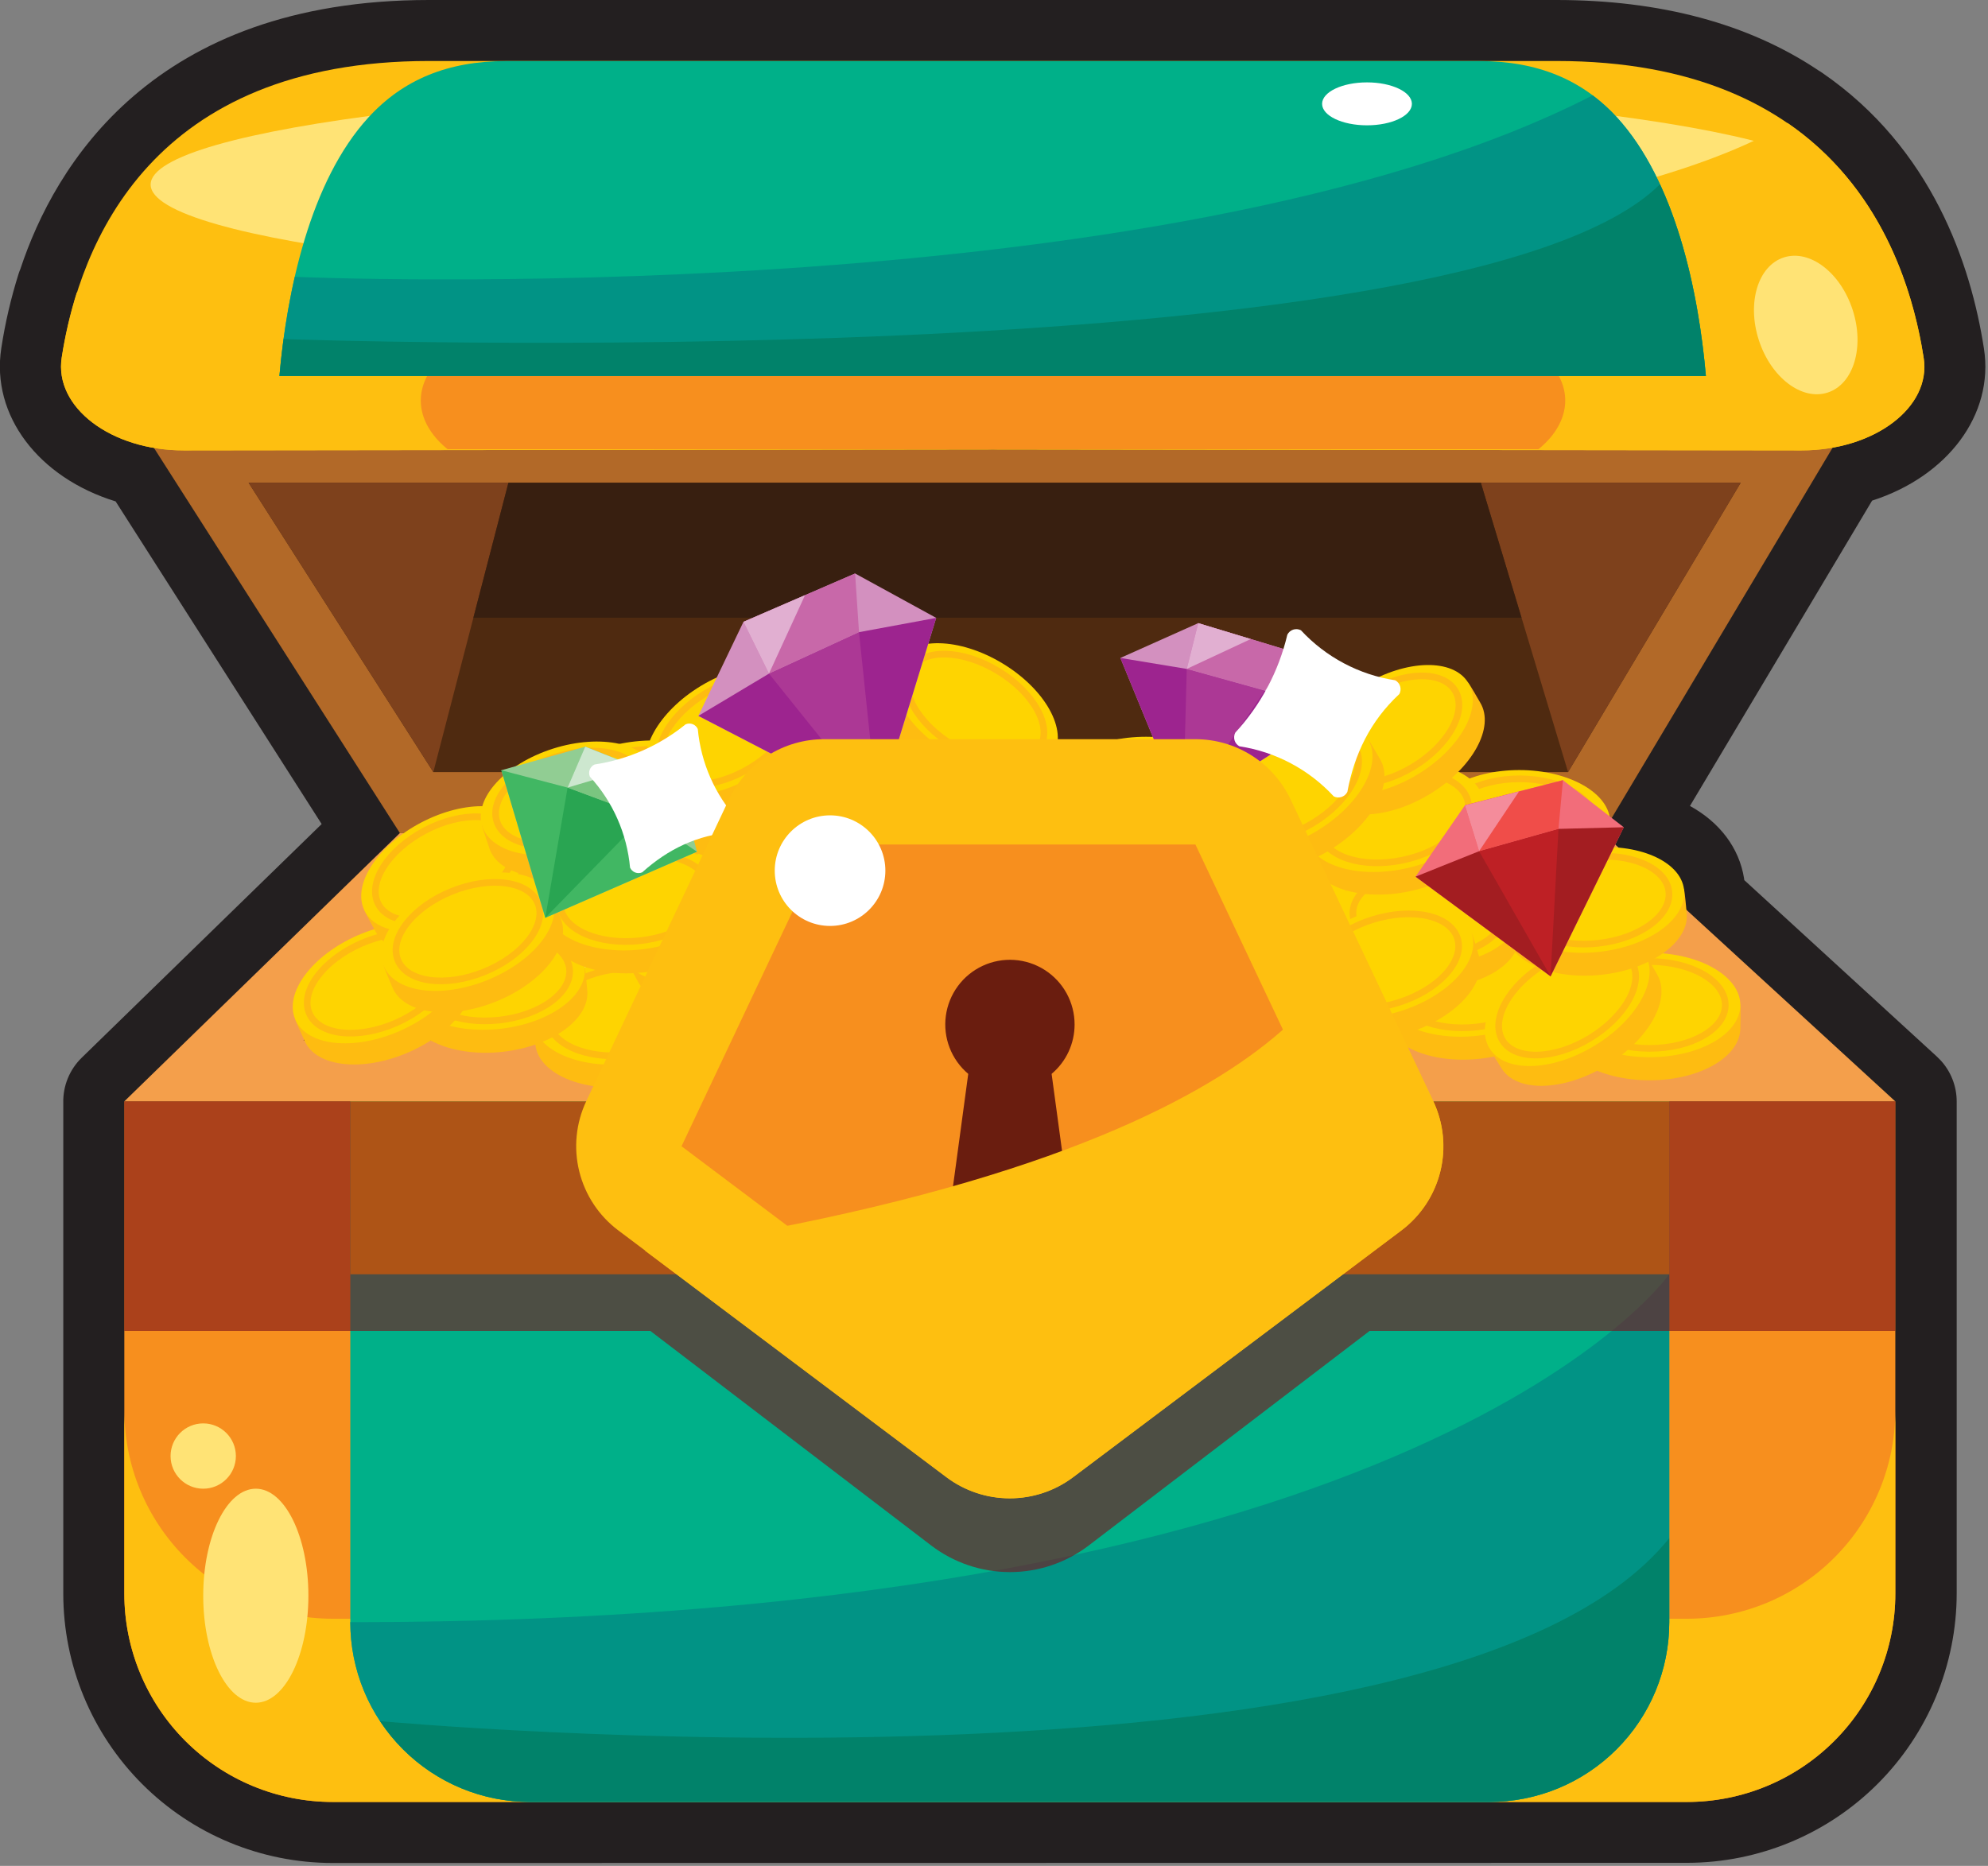 <svg width="604" height="567" viewBox="0 0 604 567" fill="none" xmlns="http://www.w3.org/2000/svg">
<rect x="0" y="0" width="604" height="567" fill="#808080" stroke="none"/>
<g clip-path="url(#clip0_5095_1355)">
<path d="M101.073 566.119C79.366 566.113 58.55 557.486 43.202 542.135C27.853 526.785 19.23 505.967 19.226 484.26V335.147C19.164 332.597 19.629 330.061 20.593 327.699C21.556 325.337 22.996 323.199 24.823 321.419L97.725 250.409L35.129 152.363C11.8 145.197 -2.78 126.304 0.396 105.793C1.562 98.166 3.309 90.64 5.622 83.28C5.795 82.749 5.98 82.23 6.203 81.711C16.557 50.475 46.311 0 130.332 0H472.831C504.475 0 531.25 7.179 552.417 21.351C552.812 21.586 553.207 21.821 553.578 22.093C587.051 45.063 598.801 80.352 602.768 105.916C605.894 126.069 591.647 144.789 568.788 152.128L513.445 244.91C522.441 249.853 528.396 257.588 529.891 266.941C529.891 267.127 529.891 267.299 529.99 267.485L588.435 321.036C588.813 321.39 589.184 321.761 589.547 322.148C592.719 325.559 594.485 330.044 594.489 334.702V484.211C594.46 505.908 585.829 526.708 570.489 542.053C555.149 557.397 534.352 566.034 512.655 566.07L101.073 566.119Z" fill="#231F20"/>
<path d="M486.941 253.151L561.498 128.145H41.69L121.497 253.151H486.941Z" fill="#B26928"/>
<path d="M131.655 234.618L75.522 146.68H528.867L476.415 234.618H131.655Z" fill="#4F2A10"/>
<path d="M472.83 18.533H130.369C46.224 18.533 24.242 73.641 18.768 108.659C16.409 123.745 33.707 136.892 55.911 136.868L301.6 136.559L547.288 136.868C569.529 136.868 586.828 123.745 584.431 108.659C578.957 73.641 556.976 18.533 472.83 18.533Z" fill="#FEBF10"/>
<path d="M301.601 87.111C442.893 87.111 557.434 73.22 557.434 56.085C557.434 38.95 442.893 25.059 301.601 25.059C160.308 25.059 45.768 38.95 45.768 56.085C45.768 73.22 160.308 87.111 301.601 87.111Z" fill="#FFE375"/>
<g style="mix-blend-mode:multiply">
<path d="M23.328 88.878C21.301 95.342 19.768 101.951 18.743 108.648C16.408 123.722 33.645 136.894 55.886 136.869L301.612 136.56L547.3 136.869C569.442 136.869 586.84 123.809 584.467 108.759C581.032 86.678 571.061 56.567 543.099 37.365C442.718 97.824 23.328 88.878 23.328 88.878Z" fill="#FEBF10"/>
</g>
<path d="M414.301 39.391C407.319 30.643 392.443 25.07 376.108 25.07H227.291C210.956 25.07 196.08 30.643 189.111 39.391L131.89 111.056C125.143 119.52 127.058 129.257 135.992 136.51H467.407C476.341 129.257 478.256 119.52 471.509 111.056L414.301 39.391Z" fill="#F78F1E"/>
<path d="M84.898 114.257C87.147 88.766 94.079 55.157 111.983 35.635C122.523 24.144 136.164 18.559 153.71 18.559H449.49C467.035 18.559 480.677 24.144 491.216 35.635C509.108 55.145 516.052 88.766 518.289 114.257H84.898Z" fill="#00B089"/>
<path d="M491.216 35.61C488.987 33.173 486.534 30.952 483.889 28.975C353.594 95.834 89.557 84.12 89.557 84.12C87.326 94.049 85.769 104.117 84.898 114.256H518.289C516.052 88.729 509.108 55.12 491.216 35.61Z" fill="#019385"/>
<path opacity="0.62" d="M86.148 103.038C85.629 106.893 85.221 110.65 84.912 114.233H518.29C516.721 96.255 512.791 74.236 504.34 55.986C444.326 115.79 86.148 103.038 86.148 103.038Z" fill="#037759"/>
<path d="M555.299 119.288C563.164 116.731 566.553 105.467 562.867 94.129C559.181 82.792 549.816 75.674 541.951 78.231C534.085 80.788 530.697 92.052 534.383 103.39C538.069 114.727 547.433 121.845 555.299 119.288Z" fill="#FFE375"/>
<path d="M131.655 234.618L154.477 146.68H75.522L131.655 234.618Z" fill="#7E411C"/>
<path d="M476.414 234.618L449.91 146.68H528.866L476.414 234.618Z" fill="#7E411C"/>
<path d="M37.76 334.69L121.497 253.152H486.941L575.843 334.69H37.76Z" fill="#F49F4B"/>
<path d="M92.176 316.155L135.941 276.232H478.934L525.751 316.155H92.176Z" fill="#7E411C"/>
<path d="M108.969 314.167L152.956 258.23H461.377L505.377 314.167H108.969Z" fill="#F5F4ED"/>
<path d="M273.353 293.345C274.317 301.995 287.377 307.765 302.538 306.109C317.699 304.454 329.215 296.039 328.264 287.328C328.177 286.574 327.757 281.051 327.498 280.347C324.779 272.933 312.93 273.044 299.079 274.564C285.227 276.084 273.39 278.382 272.587 286.364C272.513 287.007 273.279 292.703 273.353 293.345Z" fill="#FEBC11"/>
<path d="M272.576 286.366C273.54 295.077 286.601 300.785 301.762 299.13C316.922 297.474 328.438 289.059 327.487 280.348C326.536 271.637 313.463 265.929 298.302 267.585C283.141 269.24 271.625 277.655 272.576 286.366Z" fill="#FED401"/>
<path d="M277.209 285.858C278 293.098 288.861 297.855 301.476 296.471C314.092 295.088 323.717 288.094 322.865 280.853C322.012 273.613 311.201 268.856 298.598 270.239C285.994 271.623 276.406 278.592 277.209 285.858Z" stroke="#FEBC11" stroke-width="2.02" stroke-miterlimit="10"/>
<path d="M162.668 317.477C163.619 326.127 176.679 331.897 191.84 330.229C207.001 328.561 218.517 320.159 217.566 311.448C217.479 310.694 217.059 305.171 216.8 304.466C214.094 297.053 202.244 297.176 188.381 298.696C174.517 300.216 162.692 302.514 161.902 310.496C161.827 311.139 162.594 316.822 162.668 317.477Z" fill="#FEBC11"/>
<path d="M161.903 310.497C162.854 319.146 175.915 324.917 191.076 323.249C206.236 321.581 217.752 313.191 216.801 304.467C215.85 295.744 202.777 290.048 187.616 291.716C172.455 293.384 160.914 301.786 161.903 310.497Z" fill="#FED401"/>
<path d="M190.777 320.611C203.388 319.228 212.966 312.234 212.171 304.989C211.377 297.745 200.51 292.993 187.899 294.376C175.289 295.759 165.711 302.754 166.505 309.998C167.3 317.243 178.167 321.995 190.777 320.611Z" stroke="#FEBC11" stroke-width="2.02" stroke-miterlimit="10"/>
<path d="M245.923 315.291C246.875 323.94 259.948 329.723 275.108 328.055C290.269 326.387 301.785 317.984 300.821 309.273C300.747 308.52 300.315 302.996 300.055 302.292C297.349 294.878 285.5 294.99 271.636 296.509C257.773 298.029 245.936 300.328 245.145 308.322C245.095 308.964 245.849 314.648 245.923 315.291Z" fill="#FEBC11"/>
<path d="M245.157 308.322C246.108 316.971 259.181 322.741 274.342 321.073C289.503 319.405 301.018 311.003 300.055 302.292C299.091 293.581 286.043 287.872 270.882 289.528C255.721 291.184 244.205 299.598 245.157 308.322Z" fill="#FED401"/>
<path d="M249.778 307.803C250.569 315.056 261.442 319.801 274.046 318.417C286.649 317.033 296.286 310.039 295.434 302.799C294.581 295.558 283.782 290.801 271.167 292.185C258.551 293.569 248.987 300.562 249.778 307.803Z" stroke="#FEBC11" stroke-width="2.02" stroke-miterlimit="10"/>
<path d="M277.617 261.073C278.568 269.722 291.641 275.492 306.802 273.824C321.963 272.156 333.479 263.754 332.515 255.043C332.441 254.289 332.008 248.766 331.749 248.062C329.043 240.648 317.193 240.759 303.33 242.291C289.466 243.824 277.629 246.097 276.838 254.091C276.789 254.734 277.543 260.418 277.617 261.073Z" fill="#FEBC11"/>
<path d="M276.852 254.09C277.803 262.801 290.876 268.51 306.037 266.842C321.198 265.174 332.714 256.772 331.75 248.061C330.786 239.349 317.738 233.641 302.577 235.346C287.416 237.051 275.9 245.379 276.852 254.09Z" fill="#FED401"/>
<path d="M281.471 253.585C282.275 260.825 293.136 265.57 305.739 264.186C318.342 262.802 327.98 255.809 327.127 248.568C326.275 241.327 315.475 236.583 302.86 237.966C290.244 239.35 280.681 246.332 281.471 253.585Z" stroke="#FEBC11" stroke-width="2.02" stroke-miterlimit="10"/>
<path d="M420.453 308.965C421.404 317.614 434.477 323.396 449.638 321.728C464.799 320.06 476.315 311.658 475.351 302.947C475.277 302.193 474.844 296.67 474.585 295.966C471.879 288.552 460.029 288.664 446.166 290.183C432.302 291.703 420.465 294.001 419.674 301.996C419.625 302.638 420.391 308.322 420.453 308.965Z" fill="#FEBC11"/>
<path d="M419.688 301.995C420.639 310.644 433.712 316.414 448.873 314.746C464.034 313.078 475.55 304.676 474.586 295.965C473.622 287.254 460.574 281.545 445.413 283.213C430.252 284.881 418.736 293.284 419.688 301.995Z" fill="#FED401"/>
<path d="M424.309 301.489C425.1 308.73 435.974 313.474 448.577 312.091C461.18 310.707 470.818 303.713 469.965 296.472C469.113 289.232 458.313 284.475 445.698 285.859C433.082 287.242 423.519 294.236 424.309 301.489Z" stroke="#FEBC11" stroke-width="2.02" stroke-miterlimit="10"/>
<path d="M200.662 257.266C201.626 265.916 214.686 271.686 229.847 270.018C245.008 268.35 256.524 259.948 255.573 251.237C255.486 250.495 255.054 244.96 254.807 244.255C252.088 236.842 240.239 236.965 226.388 238.485C212.536 240.005 200.699 242.303 199.896 250.285C199.834 250.928 200.6 256.612 200.662 257.266Z" fill="#FEBC11"/>
<path d="M199.897 250.286C200.861 258.935 213.921 264.705 229.082 263.037C244.243 261.369 255.759 252.967 254.807 244.256C253.856 235.545 240.783 229.836 225.622 231.504C210.461 233.172 198.945 241.525 199.897 250.286Z" fill="#FED401"/>
<path d="M204.531 249.778C205.322 257.019 216.183 261.764 228.799 260.392C241.414 259.021 250.978 252.015 250.187 244.762C249.396 237.509 238.523 232.776 225.92 234.16C213.317 235.544 203.728 242.538 204.531 249.778Z" stroke="#FEBC11" stroke-width="2.02" stroke-miterlimit="10"/>
<path d="M168.005 251.063C168.957 259.712 182.03 265.482 197.19 263.814C212.351 262.146 223.867 253.744 222.904 245.033C222.829 244.279 222.397 238.756 222.137 238.052C219.431 230.638 207.582 230.749 193.718 232.282C179.682 233.814 168.018 236.1 167.227 244.082C167.178 244.724 167.931 250.408 168.005 251.063Z" fill="#FEBC11"/>
<path d="M167.241 244.083C168.192 252.732 181.265 258.502 196.426 256.834C211.587 255.166 223.102 246.764 222.139 238.053C221.175 229.342 208.127 223.633 192.966 225.301C177.805 226.969 166.289 235.347 167.241 244.083Z" fill="#FED401"/>
<path d="M171.86 243.577C172.651 250.817 183.524 255.562 196.128 254.178C208.731 252.794 218.369 245.801 217.516 238.56C216.663 231.319 205.864 226.575 193.249 227.959C180.633 229.343 171.069 236.324 171.86 243.577Z" stroke="#FEBC11" stroke-width="2.02" stroke-miterlimit="10"/>
<path d="M239.584 242.909C240.548 251.558 253.608 257.328 268.769 255.66C283.93 253.992 295.446 245.59 294.495 236.879C294.408 236.125 293.988 230.602 293.729 229.898C291.01 222.484 279.161 222.595 265.309 224.115C251.458 225.635 239.621 227.933 238.818 235.927C238.756 236.582 239.522 242.254 239.584 242.909Z" fill="#FEBC11"/>
<path d="M238.819 235.928C239.782 244.577 252.843 250.348 268.004 248.68C283.165 247.012 294.681 238.61 293.729 229.898C292.778 221.187 279.705 215.479 264.544 217.147C249.383 218.815 237.867 227.217 238.819 235.928Z" fill="#FED401"/>
<path d="M243.453 235.421C244.244 242.661 255.105 247.406 267.721 246.022C280.336 244.638 289.9 237.645 289.109 230.404C288.318 223.163 277.445 218.418 264.842 219.802C252.238 221.186 242.65 228.167 243.453 235.421Z" stroke="#FEBC11" stroke-width="2.02" stroke-miterlimit="10"/>
<path d="M199.785 311.955C200.749 320.666 213.809 326.374 228.97 324.719C244.131 323.063 255.647 314.636 254.696 305.937C254.609 305.184 254.177 299.66 253.93 298.956C251.211 291.543 239.362 291.654 225.511 293.174C211.659 294.693 199.822 296.992 199.019 304.974C198.957 305.641 199.723 311.325 199.785 311.955Z" fill="#FEBC11"/>
<path d="M199.02 304.998C199.984 313.647 213.044 319.418 228.205 317.762C243.366 316.106 254.882 307.692 253.93 298.981C252.979 290.27 239.906 284.549 224.745 286.217C209.584 287.885 198.068 296.287 199.02 304.998Z" fill="#FED401"/>
<path d="M203.652 304.541C204.443 311.782 215.304 316.539 227.92 315.155C240.535 313.771 250.099 306.778 249.308 299.537C248.517 292.296 237.644 287.539 225.041 288.923C212.438 290.307 202.849 297.251 203.652 304.541Z" stroke="#FEBC11" stroke-width="2.02" stroke-miterlimit="10"/>
<path d="M123.511 306.863C124.463 315.512 137.523 321.295 152.684 319.627C167.845 317.959 179.361 309.557 178.41 300.846C178.323 300.092 177.903 294.569 177.643 293.864C174.937 286.451 163.088 286.562 149.224 288.082C135.361 289.602 123.536 291.9 122.745 299.894C122.671 300.537 123.437 306.221 123.511 306.863Z" fill="#FEBC11"/>
<path d="M122.746 299.894C123.697 308.543 136.758 314.314 151.919 312.646C167.079 310.977 178.595 302.575 177.644 293.864C176.693 285.153 163.62 279.445 148.459 281.063C133.298 282.682 121.782 291.183 122.746 299.894Z" fill="#FED401"/>
<path d="M127.367 299.388C128.158 306.629 139.019 311.373 151.635 309.989C164.25 308.606 173.814 301.612 173.023 294.371C172.232 287.131 161.359 282.386 148.756 283.758C136.152 285.129 126.564 292.184 127.367 299.388Z" stroke="#FEBC11" stroke-width="2.02" stroke-miterlimit="10"/>
<path d="M92.535 316.267C96.044 324.299 110.217 325.855 124.204 319.739C138.191 313.623 146.655 302.181 143.146 294.15C142.849 293.458 140.798 288.305 140.341 287.712C135.522 281.398 124.278 285.093 111.489 290.665C98.701 296.238 88.112 301.971 89.73 309.83C89.854 310.46 92.276 315.662 92.535 316.267Z" fill="#FEBC11"/>
<path d="M89.731 309.83C93.24 317.862 107.412 319.418 121.387 313.314C135.362 307.211 143.851 295.744 140.341 287.713C136.832 279.681 122.66 278.124 108.685 284.228C94.71 290.332 86.222 301.799 89.731 309.83Z" fill="#FED401"/>
<path d="M93.992 307.963C96.908 314.648 108.696 315.933 120.311 310.855C131.926 305.776 138.993 296.25 136.077 289.577C133.161 282.905 121.373 281.608 109.746 286.686C98.119 291.764 91.076 301.291 93.992 307.963Z" stroke="#FEBC11" stroke-width="2.02" stroke-miterlimit="10"/>
<path d="M339.596 312.462C340.547 321.173 353.62 326.881 368.781 325.213C383.942 323.545 395.458 315.143 394.494 306.432C394.42 305.691 393.987 300.155 393.728 299.451C391.022 292.037 379.172 292.161 365.309 293.68C351.445 295.2 339.621 297.498 338.83 305.48C338.768 306.123 339.522 311.807 339.596 312.462Z" fill="#FEBC11"/>
<path d="M338.841 305.479C339.792 314.128 352.865 319.899 368.026 318.243C383.187 316.587 394.703 308.16 393.739 299.449C392.775 290.738 379.715 285.03 364.554 286.698C349.393 288.366 337.865 296.768 338.841 305.479Z" fill="#FED401"/>
<path d="M343.45 304.973C344.241 312.213 355.114 316.971 367.717 315.587C380.321 314.203 389.958 307.209 389.106 299.968C388.253 292.728 377.442 287.971 364.838 289.355C352.235 290.739 342.659 297.732 343.45 304.973Z" stroke="#FEBC11" stroke-width="2.02" stroke-miterlimit="10"/>
<path d="M287.291 318.776C288.255 327.425 301.315 333.195 316.476 331.527C331.637 329.859 343.153 321.457 342.202 312.746C342.115 311.992 341.683 306.469 341.436 305.765C338.717 298.351 326.868 298.462 313.017 299.982C299.165 301.502 287.328 303.8 286.525 311.795C286.463 312.437 287.217 318.133 287.291 318.776Z" fill="#FEBC11"/>
<path d="M286.526 311.795C287.489 320.444 300.55 326.214 315.711 324.546C330.872 322.878 342.388 314.426 341.436 305.777C340.485 297.128 327.412 291.358 312.251 293.026C297.09 294.694 285.574 303.083 286.526 311.795Z" fill="#FED401"/>
<path d="M291.147 311.286C291.95 318.527 302.811 323.272 315.414 321.888C328.018 320.504 337.655 313.511 336.815 306.27C335.975 299.029 325.151 294.284 312.548 295.656C299.945 297.027 290.356 304.033 291.147 311.286Z" stroke="#FEBC11" stroke-width="2.02" stroke-miterlimit="10"/>
<path d="M319.566 270.808C319.566 279.569 331.922 286.673 347.17 286.686C362.417 286.698 374.786 279.606 374.798 270.845C374.798 270.091 374.983 264.556 374.798 263.827C372.932 256.117 361.132 254.968 347.194 254.955C333.257 254.943 321.247 255.931 319.566 263.777C319.43 264.408 319.566 270.153 319.566 270.808Z" fill="#FEBC11"/>
<path d="M319.566 263.766C319.566 272.527 331.922 279.644 347.17 279.656C362.417 279.669 374.798 272.576 374.798 263.816C374.798 255.055 362.442 247.938 347.195 247.926C331.947 247.913 319.579 255.018 319.566 263.766Z" fill="#FED401"/>
<path d="M324.225 263.766C324.225 271.044 334.493 276.962 347.17 276.975C359.847 276.987 370.14 271.081 370.152 263.803C370.165 256.525 359.884 250.594 347.195 250.582C334.505 250.57 324.225 256.501 324.225 263.766Z" stroke="#FEBC11" stroke-width="2.02" stroke-miterlimit="10"/>
<path d="M359.352 277.975C359.352 286.736 371.708 293.853 386.955 293.865C402.203 293.878 414.584 286.785 414.584 278.025C414.584 277.271 414.769 271.723 414.584 270.994C412.705 263.284 400.905 262.147 386.968 262.135C373.03 262.123 361.02 263.099 359.352 270.957C359.228 271.587 359.352 277.358 359.352 277.975Z" fill="#FEBC11"/>
<path d="M359.365 270.958C359.365 279.718 371.721 286.823 386.969 286.835C402.216 286.848 414.585 279.755 414.597 270.995C414.609 262.234 402.241 255.117 387.031 255.117C371.82 255.117 359.365 262.185 359.365 270.958Z" fill="#FED401"/>
<path d="M364.012 270.957C364.012 278.247 374.28 284.153 386.969 284.165C399.659 284.178 409.939 278.284 409.939 270.994C409.939 263.704 399.671 257.798 386.994 257.785C374.317 257.773 364.024 263.667 364.012 270.957Z" stroke="#FEBC11" stroke-width="2.02" stroke-miterlimit="10"/>
<path d="M473.522 312.387C473.522 321.148 485.878 328.265 501.126 328.277C516.373 328.29 528.742 321.197 528.754 312.437C528.754 311.683 528.939 306.135 528.754 305.419C526.876 297.696 515.088 296.559 501.15 296.547C487.213 296.535 475.203 297.523 473.522 305.369C473.411 305.999 473.522 311.733 473.522 312.387Z" fill="#FEBC11"/>
<path d="M473.523 305.368C473.523 314.128 485.88 321.246 501.127 321.258C516.374 321.27 528.755 314.178 528.755 305.417C528.755 296.657 516.399 289.54 501.152 289.527C485.904 289.515 473.523 296.607 473.523 305.368Z" fill="#FED401"/>
<path d="M478.205 305.369C478.205 312.66 488.473 318.566 501.15 318.578C513.828 318.591 524.182 312.697 524.182 305.407C524.182 298.116 513.865 292.186 501.175 292.186C488.485 292.186 478.205 298.079 478.205 305.369Z" stroke="#FEBC11" stroke-width="2.02" stroke-miterlimit="10"/>
<path d="M406.393 284.475C406.393 293.248 418.749 300.353 433.996 300.365C449.244 300.378 461.625 293.285 461.625 284.525C461.625 283.771 461.81 278.236 461.625 277.507C459.746 269.796 447.946 268.647 434.009 268.635C420.071 268.623 408.061 269.611 406.393 277.457C406.269 278.087 406.393 283.821 406.393 284.475Z" fill="#FEBC11"/>
<path d="M406.404 277.456C406.404 286.216 418.76 293.333 434.008 293.346C449.255 293.358 461.624 286.266 461.636 277.505C461.648 268.745 449.28 261.628 434.033 261.615C418.785 261.603 406.404 268.708 406.404 277.456Z" fill="#FED401"/>
<path d="M411.051 277.457C411.051 284.747 421.319 290.666 434.008 290.678C446.698 290.69 456.978 284.784 456.978 277.506C456.978 270.228 446.71 264.298 434.033 264.285C421.356 264.273 411.063 270.179 411.051 277.457Z" stroke="#FEBC11" stroke-width="2.02" stroke-miterlimit="10"/>
<path d="M433.983 256.858C433.983 265.619 446.34 272.736 461.587 272.748C476.834 272.76 489.203 265.668 489.215 256.908C489.215 256.154 489.401 250.606 489.215 249.889C487.349 242.179 475.549 241.03 461.612 241.018C447.674 241.005 435.664 241.994 433.983 249.84C433.885 250.47 433.983 256.203 433.983 256.858Z" fill="#FEBC11"/>
<path d="M433.982 249.841C433.982 258.601 446.339 265.718 461.586 265.731C476.833 265.743 489.214 258.65 489.214 249.89C489.214 241.13 476.858 234.012 461.611 234C446.363 233.988 433.982 241.08 433.982 249.841Z" fill="#FED401"/>
<path d="M438.678 249.84C438.678 257.13 448.946 263.048 461.623 263.048C474.3 263.048 484.642 257.167 484.642 249.877C484.642 242.587 474.374 236.68 461.685 236.668C448.995 236.656 438.678 242.549 438.678 249.84Z" stroke="#FEBC11" stroke-width="2.02" stroke-miterlimit="10"/>
<path d="M320.937 296.522C322.778 305.097 336.369 309.483 351.197 306.332C366.024 303.182 376.749 293.667 374.933 285.092C374.784 284.351 373.808 278.914 373.487 278.222C370.04 271.068 358.277 272.403 344.636 275.281C330.994 278.16 319.441 281.62 319.441 289.652C319.478 290.294 320.801 295.891 320.937 296.522Z" fill="#FEBC11"/>
<path d="M319.479 289.714C321.295 298.289 334.862 302.676 349.789 299.525C364.715 296.374 375.329 286.86 373.525 278.285C371.721 269.71 358.141 265.323 343.215 268.474C328.289 271.625 317.675 281.065 319.479 289.714Z" fill="#FED401"/>
<path d="M324.013 288.688C325.521 295.818 336.814 299.463 349.22 296.843C361.625 294.224 370.46 286.316 368.99 279.187C367.519 272.057 356.139 268.4 343.783 271.032C331.427 273.663 322.518 281.559 324.013 288.688Z" stroke="#FEBC11" stroke-width="2.02" stroke-miterlimit="10"/>
<path d="M379.308 313.61C381.124 322.185 394.691 326.572 409.605 323.421C424.519 320.27 435.219 310.719 433.341 302.193C433.193 301.452 432.216 296.015 431.895 295.323C428.46 288.169 416.685 289.491 403.044 292.382C389.403 295.273 377.85 298.721 377.85 306.74C377.85 307.395 379.172 312.967 379.308 313.61Z" fill="#FEBC11"/>
<path d="M377.85 306.74C379.667 315.316 393.233 319.702 408.16 316.551C423.086 313.4 433.7 303.886 431.896 295.323C430.092 286.761 416.512 282.349 401.586 285.513C386.66 288.676 376.046 298.178 377.85 306.74Z" fill="#FED401"/>
<path d="M382.409 305.777C383.916 312.907 395.197 316.564 407.603 313.945C420.009 311.325 428.843 303.405 427.373 296.275C425.902 289.146 414.584 285.501 402.179 288.12C389.773 290.74 380.852 298.66 382.409 305.777Z" stroke="#FEBC11" stroke-width="2.02" stroke-miterlimit="10"/>
<path d="M397.965 261.022C399.782 269.597 413.349 273.984 428.275 270.833C443.201 267.682 453.827 258.168 452.011 249.605C451.85 248.864 450.874 243.427 450.553 242.735C447.118 235.581 435.342 236.903 421.701 239.794C408.06 242.686 396.52 246.133 396.52 254.152C396.52 254.807 397.829 260.38 397.965 261.022Z" fill="#FEBC11"/>
<path d="M396.519 254.153C398.335 262.728 411.89 267.114 426.816 263.963C441.742 260.813 452.369 251.298 450.552 242.736C448.736 234.173 435.218 229.762 420.255 232.875C405.292 235.989 394.703 245.59 396.519 254.153Z" fill="#FED401"/>
<path d="M401.067 253.189C402.575 260.319 413.856 263.976 426.261 261.357C438.667 258.737 447.514 250.817 446.031 243.687C444.548 236.558 433.243 232.913 420.837 235.532C408.432 238.152 399.56 246.072 401.067 253.189Z" stroke="#FEBC11" stroke-width="2.02" stroke-miterlimit="10"/>
<path d="M402.439 242.057C406.961 249.557 421.22 249.248 434.281 241.377C447.341 233.506 454.248 221.014 449.726 213.514C449.331 212.872 446.625 208.041 446.093 207.509C440.496 201.875 429.808 207.003 417.884 214.206C405.961 221.41 396.175 228.465 398.806 236.052C399.017 236.657 402.093 241.526 402.439 242.057Z" fill="#FEBC11"/>
<path d="M398.806 236.052C403.328 243.552 417.587 243.243 430.648 235.36C443.708 227.476 450.615 215.009 446.093 207.509C441.57 200.009 427.311 200.318 414.251 208.201C401.191 216.084 394.284 228.551 398.806 236.052Z" fill="#FED401"/>
<path d="M402.785 233.642C406.492 239.82 418.403 239.622 429.264 233.073C440.125 226.525 445.871 216.146 442.114 209.906C438.358 203.666 426.496 203.925 415.635 210.487C404.774 217.048 399.029 227.402 402.785 233.642Z" stroke="#FEBC11" stroke-width="2.02" stroke-miterlimit="10"/>
<path d="M201.133 242.29C205.668 249.791 219.914 249.482 232.975 241.598C246.035 233.715 252.954 221.248 248.42 213.748C248.037 213.093 245.318 208.262 244.799 207.73C239.202 202.108 228.514 207.224 216.578 214.427C204.642 221.631 194.868 228.699 197.5 236.273C197.723 236.891 200.799 241.722 201.133 242.29Z" fill="#FEBC11"/>
<path d="M197.5 236.274C202.035 243.774 216.293 243.465 229.342 235.582C242.39 227.699 249.321 215.232 244.799 207.732C240.277 200.231 226.005 200.54 212.957 208.424C199.909 216.307 193.039 228.774 197.5 236.274Z" fill="#FED401"/>
<path d="M201.49 233.863C205.197 240.103 217.108 239.856 227.969 233.295C238.83 226.734 244.576 216.367 240.807 210.139C237.039 203.912 225.189 204.147 214.328 210.708C203.467 217.269 197.722 227.636 201.49 233.863Z" stroke="#FEBC11" stroke-width="2.02" stroke-miterlimit="10"/>
<path d="M456.125 324.532C460.66 332.032 474.907 331.723 487.967 323.84C501.027 315.957 507.947 303.49 503.412 295.99C503.029 295.347 500.311 290.503 499.792 289.972C494.195 284.35 483.506 289.478 471.57 296.669C459.634 303.86 449.861 310.94 452.517 318.515C452.715 319.133 455.792 323.964 456.125 324.532Z" fill="#FEBC11"/>
<path d="M452.517 318.516C457.04 326.017 471.299 325.708 484.359 317.824C497.42 309.941 504.327 297.474 499.804 289.974C495.282 282.474 481.011 282.783 467.963 290.666C454.915 298.549 447.97 311.016 452.517 318.516Z" fill="#FED401"/>
<path d="M456.484 316.118C460.191 322.296 472.103 322.098 482.964 315.537C493.825 308.976 499.57 298.622 495.802 292.382C492.033 286.142 480.183 286.401 469.322 292.95C458.461 299.499 452.716 309.878 456.484 316.118Z" stroke="#FEBC11" stroke-width="2.02" stroke-miterlimit="10"/>
<path d="M371.955 259.145C376.478 266.645 390.736 266.336 403.797 258.453C416.857 250.57 423.764 238.102 419.242 230.602C418.847 229.96 416.141 225.128 415.609 224.597C410.024 218.963 399.336 224.09 387.4 231.294C375.464 238.498 365.691 245.553 368.322 253.14C368.495 253.745 371.622 258.589 371.955 259.145Z" fill="#FEBC11"/>
<path d="M368.323 253.14C372.858 260.64 387.117 260.331 400.165 252.448C413.213 244.564 420.145 232.097 415.61 224.597C411.076 217.097 396.829 217.393 383.769 225.276C370.708 233.16 363.801 245.627 368.323 253.14Z" fill="#FED401"/>
<path d="M372.314 250.729C376.021 256.907 387.932 256.71 398.793 250.161C409.654 243.612 415.4 233.233 411.631 226.993C407.863 220.753 396.013 221.013 385.152 227.562C374.291 234.11 368.496 244.489 372.314 250.729Z" stroke="#FEBC11" stroke-width="2.02" stroke-miterlimit="10"/>
<path d="M143.824 187.714H462.278L449.91 146.68H154.475L143.824 187.714Z" fill="#381F10"/>
<path d="M316.378 235.434C311.856 242.934 297.597 242.625 284.536 234.754C271.476 226.883 264.569 214.342 269.091 206.928C269.486 206.286 272.192 201.455 272.724 200.923C278.309 195.289 288.997 200.417 300.933 207.62C312.869 214.824 322.642 221.879 320.011 229.466C319.788 230.034 316.711 234.878 316.378 235.434Z" fill="#FEBC11"/>
<path d="M320.01 229.429C315.476 236.929 301.217 236.62 288.169 228.737C275.121 220.853 268.189 208.386 272.724 200.886C277.258 193.386 291.505 193.695 304.565 201.578C317.626 209.461 324.533 221.928 320.01 229.429Z" fill="#FED401"/>
<path d="M316.02 227.019C312.313 233.197 300.402 232.999 289.541 226.45C278.68 219.902 272.935 209.523 276.703 203.283C280.472 197.043 292.321 197.302 303.182 203.863C314.043 210.425 319.789 220.779 316.02 227.019Z" stroke="#FEBC11" stroke-width="2.02" stroke-miterlimit="10"/>
<path d="M193.792 298.228C197.87 305.987 212.129 306.506 225.622 299.389C239.115 292.272 246.738 280.225 242.648 272.478C242.302 271.81 239.868 266.831 239.374 266.3C234.11 260.356 223.15 264.854 210.819 271.353C198.488 277.853 188.319 284.302 190.567 292.025C190.691 292.643 193.483 297.647 193.792 298.228Z" fill="#FEBC11"/>
<path d="M190.568 292.023C194.646 299.77 208.905 300.289 222.398 293.172C235.89 286.055 243.465 274.02 239.375 266.236C235.285 258.452 221.038 257.97 207.546 265.087C194.053 272.204 186.429 284.264 190.568 292.023Z" fill="#FED401"/>
<path d="M194.634 289.849C198.032 296.299 209.881 296.731 221.101 290.813C232.32 284.894 238.659 274.886 235.261 268.436C231.863 261.986 220.013 261.553 208.794 267.472C197.575 273.39 191.236 283.399 194.634 289.849Z" stroke="#FEBC11" stroke-width="2.02" stroke-miterlimit="10"/>
<path d="M114.121 283.114C118.211 290.862 132.457 291.381 145.95 284.276C159.443 277.171 167.067 265.112 162.989 257.364C162.631 256.697 160.209 251.705 159.715 251.186C154.451 245.243 143.491 249.741 131.16 256.24C118.829 262.739 108.66 269.226 110.847 276.936C111.032 277.529 113.824 282.534 114.121 283.114Z" fill="#FEBC11"/>
<path d="M110.847 276.901C114.937 284.66 129.183 285.179 142.676 278.062C156.169 270.945 163.793 258.898 159.715 251.15C155.638 243.403 141.379 242.884 127.886 249.989C114.393 257.094 106.769 269.153 110.847 276.901Z" fill="#FED401"/>
<path d="M114.961 274.737C118.359 281.174 130.208 281.607 141.428 275.701C152.647 269.794 158.998 259.761 155.6 253.324C152.202 246.886 140.353 246.442 129.133 252.36C117.914 258.279 111.563 268.287 114.961 274.737Z" stroke="#FEBC11" stroke-width="2.02" stroke-miterlimit="10"/>
<path d="M166.388 282.781C167.364 291.492 180.437 297.176 195.598 295.483C210.759 293.79 222.25 285.363 221.286 276.652C221.2 275.911 220.755 270.376 220.508 269.684C217.777 262.27 205.928 262.406 192.089 263.95C178.25 265.495 166.401 267.818 165.622 275.812C165.548 276.455 166.314 282.139 166.388 282.781Z" fill="#FEBC11"/>
<path d="M165.608 275.812C166.584 284.461 179.657 290.207 194.818 288.514C209.979 286.821 221.47 278.382 220.506 269.683C219.542 260.985 206.457 255.289 191.296 256.981C176.135 258.674 164.62 267.101 165.608 275.812Z" fill="#FED401"/>
<path d="M170.231 275.293C171.046 282.534 181.92 287.266 194.523 285.858C207.126 284.449 216.69 277.431 215.874 270.19C215.059 262.949 204.198 258.229 191.594 259.626C178.991 261.022 169.428 268.052 170.231 275.293Z" stroke="#FEBC11" stroke-width="2.02" stroke-miterlimit="10"/>
<path d="M119.212 300.005C122.498 308.123 136.634 310.051 150.769 304.317C164.904 298.584 173.677 287.34 170.378 279.222C170.094 278.53 168.179 273.328 167.746 272.723C163.1 266.285 151.745 269.671 138.821 274.922C125.896 280.174 115.146 285.598 116.58 293.456C116.679 294.136 118.964 299.4 119.212 300.005Z" fill="#FEBC11"/>
<path d="M116.568 293.494C119.867 301.612 133.99 303.552 148.126 297.806C162.261 292.06 171.034 280.841 167.747 272.723C164.46 264.605 150.313 262.678 136.19 268.411C122.067 274.144 113.269 285.376 116.568 293.494Z" fill="#FED401"/>
<path d="M120.88 291.752C123.61 298.498 135.361 300.105 147.112 295.335C158.862 290.566 166.177 281.225 163.434 274.466C160.691 267.707 148.94 266.113 137.19 270.883C125.439 275.652 118.137 284.993 120.88 291.752Z" stroke="#FEBC11" stroke-width="2.02" stroke-miterlimit="10"/>
<path d="M236.818 273.378C240.117 281.496 254.252 283.424 268.375 277.69C282.498 271.957 291.296 260.713 287.997 252.595C287.712 251.903 285.797 246.701 285.352 246.096C280.719 239.658 269.289 243.044 256.439 248.295C243.589 253.547 232.765 258.971 234.198 266.829C234.297 267.472 236.571 272.773 236.818 273.378Z" fill="#FEBC11"/>
<path d="M234.185 266.879C237.471 274.997 251.607 276.925 265.73 271.179C279.853 265.433 288.65 254.214 285.351 246.096C282.052 237.978 267.929 236.051 253.794 241.784C239.658 247.517 230.886 258.823 234.185 266.879Z" fill="#FED401"/>
<path d="M238.484 265.125C241.228 271.872 252.978 273.478 264.729 268.709C276.479 263.939 283.782 254.598 281.051 247.851C278.32 241.105 266.557 239.486 254.807 244.256C243.056 249.025 235.754 258.379 238.484 265.125Z" stroke="#FEBC11" stroke-width="2.02" stroke-miterlimit="10"/>
<path d="M457.558 283.535C458.547 292.246 471.644 297.905 486.793 296.188C501.941 294.47 513.432 286.006 512.444 277.357C512.357 276.616 511.913 271.093 511.653 270.388C508.91 262.975 497.061 263.148 483.234 264.717C469.408 266.286 457.558 268.634 456.792 276.628C456.706 277.234 457.459 282.917 457.558 283.535Z" fill="#FEBC11"/>
<path d="M456.768 276.592C457.757 285.241 470.842 290.949 486.003 289.232C501.164 287.514 512.643 279.051 511.654 270.352C510.666 261.653 497.568 255.982 482.42 257.699C467.271 259.417 455.78 267.881 456.768 276.592Z" fill="#FED401"/>
<path d="M461.388 276.122C462.216 283.362 473.102 288.07 485.693 286.637C498.284 285.203 507.847 278.173 507.032 270.932C506.216 263.691 495.318 258.984 482.715 260.417C470.112 261.85 460.573 268.819 461.388 276.122Z" stroke="#FEBC11" stroke-width="2.02" stroke-miterlimit="10"/>
<path d="M229.885 321.048C233.764 328.906 247.986 329.808 261.677 323.062C275.367 316.315 283.3 304.528 279.42 296.62C279.087 295.94 276.788 290.887 276.319 290.318C271.216 284.239 260.132 288.44 247.64 294.606C235.148 300.771 224.794 306.962 226.783 314.746C226.944 315.376 229.6 320.467 229.885 321.048Z" fill="#FEBC11"/>
<path d="M258.588 316.696C272.266 309.948 280.211 298.108 276.334 290.25C272.458 282.392 258.227 281.492 244.549 288.24C230.871 294.989 222.926 306.829 226.803 314.687C230.679 322.545 244.91 323.444 258.588 316.696Z" fill="#FED401"/>
<path d="M230.949 312.695C234.174 319.231 246.011 319.973 257.379 314.363C268.746 308.753 275.369 298.905 272.144 292.369C268.919 285.833 257.082 285.091 245.714 290.701C234.347 296.311 227.724 306.158 230.949 312.695Z" stroke="#FEBC11" stroke-width="2.02" stroke-miterlimit="10"/>
<path d="M227.166 295.57C229.823 303.91 243.76 306.925 258.291 302.304C272.822 297.682 282.46 287.155 279.791 278.827C279.568 278.11 278.048 272.773 277.665 272.142C273.526 265.359 261.949 267.867 248.666 272.142C235.383 276.418 224.238 280.965 225.041 288.947C225.164 289.515 226.968 294.939 227.166 295.57Z" fill="#FEBC11"/>
<path d="M225.042 288.872C227.698 297.225 241.636 300.24 256.167 295.607C270.697 290.973 280.323 280.458 277.666 272.13C275.01 263.802 261.072 260.762 246.541 265.383C232.01 270.005 222.373 280.52 225.042 288.872Z" fill="#FED401"/>
<path d="M229.465 287.465C231.677 294.41 243.267 296.918 255.351 293.063C267.435 289.208 275.442 280.472 273.23 273.528C271.018 266.584 259.428 264.075 247.344 267.918C235.26 271.761 227.253 280.521 229.465 287.465Z" stroke="#FEBC11" stroke-width="2.02" stroke-miterlimit="10"/>
<path d="M148.644 257.662C151.301 266.015 165.238 269.03 179.769 264.409C194.3 259.787 203.925 249.26 201.269 240.932C201.046 240.215 199.526 234.878 199.143 234.235C195.004 227.464 183.426 229.96 170.144 234.235C156.861 238.51 145.716 243.057 146.506 251.039C146.568 251.62 148.446 257.044 148.644 257.662Z" fill="#FEBC11"/>
<path d="M146.507 250.976C149.164 259.329 163.101 262.344 177.645 257.71C192.188 253.077 201.801 242.562 199.144 234.234C196.488 225.906 182.538 222.879 168.007 227.5C153.476 232.121 143.851 242.624 146.507 250.976Z" fill="#FED401"/>
<path d="M150.942 249.568C153.154 256.512 164.744 259.008 176.828 255.166C188.912 251.323 196.919 242.562 194.707 235.631C192.495 228.699 180.905 226.178 168.759 230.021C156.613 233.864 148.73 242.624 150.942 249.568Z" stroke="#FEBC11" stroke-width="2.02" stroke-miterlimit="10"/>
<path d="M319.826 247.493C320.048 256.254 332.602 263.037 347.85 262.642C363.097 262.246 375.268 254.82 375.033 246.06C375.033 245.306 375.033 239.758 374.848 239.041C372.759 231.381 360.947 230.553 347.009 230.923C333.072 231.294 321.062 232.592 319.628 240.475C319.529 241.117 319.814 246.838 319.826 247.493Z" fill="#FEBC11"/>
<path d="M319.64 240.475C319.874 249.235 332.416 256.019 347.663 255.623C362.911 255.228 375.082 247.802 374.847 239.041C374.612 230.281 362.071 223.51 346.823 223.905C331.576 224.301 319.417 231.714 319.64 240.475Z" fill="#FED401"/>
<path d="M324.286 240.352C324.483 247.642 334.912 253.276 347.589 252.942C360.267 252.609 370.399 246.443 370.213 239.165C370.028 231.888 359.587 226.241 346.91 226.575C334.232 226.908 324.1 233.074 324.286 240.352Z" stroke="#FEBC11" stroke-width="2.02" stroke-miterlimit="10"/>
<path d="M401.215 219.556L392.974 198.118L364.048 189.357L340.398 199.934L359.439 246.307L401.215 219.556Z" fill="#D390BF"/>
<path d="M401.215 219.555L384.287 209.868L360.564 203.27L340.398 199.934L359.439 246.306L401.215 219.555Z" fill="#9D248F"/>
<path d="M384.288 209.868L359.439 246.306L360.564 203.27L384.288 209.868Z" fill="#AC3895"/>
<path d="M392.973 198.118L384.286 209.869L360.562 203.27L364.047 189.357L392.973 198.118Z" fill="#C868A9"/>
<path d="M380.011 194.189L360.562 203.27L364.047 189.357L380.011 194.189Z" fill="#E1AFD1"/>
<path d="M284.438 187.762L259.8 174.27L225.883 188.961L212.18 217.541L266.596 245.75L284.438 187.762Z" fill="#D390BF"/>
<path d="M284.438 187.764L260.986 192.101L233.63 204.704L212.18 217.542L266.596 245.751L284.438 187.764Z" fill="#9D248F"/>
<path d="M260.985 192.1L266.595 245.75L233.629 204.703L260.985 192.1Z" fill="#AC3895"/>
<path d="M259.8 174.27L260.986 192.099L233.63 204.703L225.883 188.961L259.8 174.27Z" fill="#C868A9"/>
<path d="M244.59 180.855L233.63 204.703L225.883 188.961L244.59 180.855Z" fill="#E1AFD1"/>
<path d="M211.76 258.81L206.15 238.126L177.805 226.895L152.314 234.061L165.671 278.901L211.76 258.81Z" fill="#91CD93"/>
<path d="M211.76 258.812L195.771 248.025L172.443 239.339L152.314 234.062L165.671 278.903L211.76 258.812Z" fill="#41B763"/>
<path d="M195.769 248.024L165.67 278.902L172.441 239.338L195.769 248.024Z" fill="#29A552"/>
<path d="M206.149 238.126L195.77 248.023L172.441 239.337L177.804 226.895L206.149 238.126Z" fill="#7AC580"/>
<path d="M193.447 233.097L172.441 239.337L177.804 226.895L193.447 233.097Z" fill="#CDE7CF"/>
<path d="M396.68 307.148C399.336 315.501 413.274 318.516 427.805 313.895C442.336 309.274 451.973 298.746 449.304 290.418C449.082 289.701 447.562 284.364 447.179 283.721C443.04 276.95 431.462 279.458 418.179 283.721C404.897 287.984 393.751 292.543 394.555 300.525C394.616 301.106 396.482 306.53 396.68 307.148Z" fill="#FEBC11"/>
<path d="M394.555 300.463C397.212 308.815 411.15 311.83 425.68 307.197C440.211 302.563 449.837 292.048 447.18 283.72C444.523 275.392 430.586 272.365 416.055 276.986C401.524 281.607 391.886 292.11 394.555 300.463Z" fill="#FED401"/>
<path d="M398.979 299.055C401.19 305.999 412.78 308.508 424.926 304.653C437.073 300.797 445.018 292.062 442.806 285.118C440.594 278.173 429.004 275.665 416.858 279.508C404.712 283.351 396.767 292.111 398.979 299.055Z" stroke="#FEBC11" stroke-width="2.02" stroke-miterlimit="10"/>
<path d="M493.341 251.385L474.857 237.076L445.078 244.712L430.078 266.397L471.1 296.694L493.341 251.385Z" fill="#F26D7A"/>
<path d="M493.341 251.385L473.497 251.879L449.378 258.663L430.078 266.397L471.1 296.695L493.341 251.385Z" fill="#A31D21"/>
<path d="M473.498 251.879L471.101 296.694L449.379 258.662L473.498 251.879Z" fill="#BE2025"/>
<path d="M474.858 237.076L473.499 251.879L449.38 258.662L445.08 244.712L474.858 237.076Z" fill="#F04D49"/>
<path d="M461.514 240.5L449.38 258.663L445.08 244.713L461.514 240.5Z" fill="#F48C9B"/>
<path d="M222.757 252.88C211.945 253.633 202.913 258.069 195.129 265.075C194.791 265.225 194.428 265.307 194.058 265.316C193.689 265.325 193.322 265.261 192.978 265.128C192.633 264.995 192.318 264.795 192.051 264.54C191.784 264.285 191.57 263.98 191.422 263.642C190.488 253.346 186.204 243.641 179.226 236.013C178.93 235.331 178.914 234.56 179.183 233.866C179.451 233.172 179.981 232.612 180.66 232.307C190.796 230.779 200.339 226.569 208.3 220.111C208.637 219.959 209.001 219.876 209.371 219.866C209.74 219.856 210.108 219.92 210.453 220.053C210.798 220.186 211.113 220.387 211.38 220.643C211.646 220.899 211.86 221.205 212.007 221.544C212.96 231.839 217.241 241.542 224.202 249.185C224.352 249.522 224.433 249.886 224.441 250.255C224.449 250.623 224.384 250.99 224.25 251.334C224.115 251.677 223.914 251.991 223.658 252.256C223.402 252.521 223.095 252.733 222.757 252.88Z" fill="white"/>
<path d="M425.15 210.905C416.327 219.097 411.471 229.205 409.359 240.646C408.991 241.373 408.35 241.924 407.576 242.179C406.802 242.434 405.959 242.372 405.232 242.006C397.677 233.83 387.57 228.462 376.565 226.783C376.21 226.59 375.896 226.329 375.641 226.015C375.386 225.7 375.196 225.339 375.082 224.951C374.967 224.563 374.93 224.156 374.972 223.754C375.015 223.352 375.136 222.962 375.33 222.607C383.061 214.214 388.5 203.971 391.121 192.865C391.302 192.504 391.552 192.183 391.858 191.919C392.164 191.656 392.519 191.456 392.903 191.33C393.287 191.205 393.692 191.157 394.094 191.189C394.497 191.222 394.889 191.334 395.248 191.519C402.811 199.681 412.915 205.042 423.914 206.729C424.27 206.922 424.584 207.183 424.838 207.497C425.093 207.812 425.283 208.173 425.398 208.561C425.513 208.949 425.55 209.356 425.507 209.758C425.465 210.16 425.343 210.55 425.15 210.905Z" fill="white"/>
<path d="M575.844 334.701V484.272C575.844 501.061 569.176 517.163 557.305 529.036C545.434 540.909 529.334 547.581 512.544 547.584H101.086C84.294 547.584 68.191 540.914 56.317 529.041C44.444 517.167 37.773 501.063 37.773 484.272V334.701H575.844Z" fill="#F78F1E"/>
<path d="M512.532 491.896H101.074C92.761 491.896 84.53 490.259 76.85 487.078C69.17 483.896 62.192 479.234 56.314 473.356C50.436 467.478 45.773 460.5 42.592 452.82C39.411 445.14 37.773 436.908 37.773 428.596V484.26C37.773 501.049 44.442 517.151 56.313 529.024C68.184 540.897 84.284 547.569 101.074 547.573H512.532C529.323 547.573 545.427 540.902 557.301 529.029C569.174 517.155 575.844 501.051 575.844 484.26V428.596C575.841 445.385 569.169 461.486 557.296 473.356C545.423 485.227 529.321 491.896 512.532 491.896Z" fill="#FEBF10"/>
<path d="M507.169 334.689V492.934C507.169 500.11 505.755 507.216 503.008 513.846C500.262 520.476 496.236 526.5 491.161 531.574C486.086 536.648 480.061 540.672 473.431 543.417C466.8 546.162 459.694 547.574 452.518 547.573H161.074C153.899 547.573 146.794 546.159 140.165 543.414C133.536 540.668 127.512 536.643 122.439 531.569C117.365 526.496 113.341 520.472 110.595 513.843C107.849 507.214 106.436 500.109 106.436 492.934V334.689H507.169Z" fill="#00B089"/>
<path d="M161.075 547.574H452.518C459.693 547.574 466.798 546.16 473.427 543.415C480.057 540.669 486.08 536.644 491.154 531.57C496.227 526.497 500.252 520.473 502.998 513.844C505.744 507.215 507.157 500.11 507.157 492.935V387.229C507.157 387.229 433.527 492.935 106.424 492.935C106.424 500.111 107.838 507.217 110.584 513.847C113.331 520.477 117.357 526.501 122.432 531.575C127.506 536.649 133.531 540.673 140.162 543.418C146.792 546.163 153.899 547.575 161.075 547.574Z" fill="#019385"/>
<path d="M507.169 334.689H106.436V387.228H507.169V334.689Z" fill="#FEBF10"/>
<path opacity="0.62" d="M575.843 334.701V404.439H416.116L330.859 469.58C323.969 474.861 315.531 477.723 306.851 477.723C298.171 477.723 289.732 474.861 282.843 469.58L197.586 404.439H37.76V334.701H575.843Z" fill="#7C131B"/>
<path d="M306.803 455.285C299.862 455.29 293.109 453.035 287.565 448.86L187.826 373.87C181.939 369.44 177.76 363.115 175.993 355.962C174.226 348.808 174.98 341.265 178.127 334.603L221.459 242.945C224.052 237.464 228.149 232.832 233.272 229.588C238.395 226.344 244.334 224.621 250.397 224.621H363.184C369.248 224.621 375.186 226.344 380.309 229.588C385.432 232.832 389.529 237.464 392.122 242.945L435.479 334.64C438.626 341.302 439.38 348.845 437.613 355.999C435.846 363.152 431.667 369.477 425.78 373.907L326.041 448.897C320.492 453.058 313.739 455.301 306.803 455.285Z" fill="#FEBF10"/>
<path d="M363.196 256.623H306.803H250.422L207.064 348.318L306.803 423.319L406.541 348.318L363.196 256.623Z" fill="#F78F1E"/>
<path d="M326.486 311.325C326.489 308.023 325.66 304.773 324.075 301.876C322.49 298.98 320.2 296.529 317.417 294.751C314.635 292.973 311.449 291.925 308.154 291.704C304.859 291.483 301.562 292.096 298.567 293.487C295.572 294.877 292.975 297 291.018 299.66C289.06 302.319 287.805 305.429 287.367 308.702C286.929 311.975 287.323 315.305 288.513 318.386C289.703 321.466 291.65 324.197 294.175 326.325L288.837 365.717H324.842L319.505 326.325C321.692 324.486 323.451 322.19 324.657 319.599C325.863 317.007 326.487 314.183 326.486 311.325Z" fill="#6A1D0F"/>
<g style="mix-blend-mode:multiply">
<path d="M410.507 281.904C410.507 281.904 406.504 348.331 195.943 380.036L287.527 448.897C293.074 453.067 299.825 455.322 306.765 455.322C313.705 455.322 320.457 453.067 326.004 448.897L425.742 373.908C431.629 369.477 435.808 363.152 437.575 355.999C439.342 348.846 438.588 341.302 435.442 334.64L410.507 281.904Z" fill="#FEBF10"/>
</g>
<path d="M252.189 281.372C261.47 281.372 268.993 273.849 268.993 264.568C268.993 255.287 261.47 247.764 252.189 247.764C242.908 247.764 235.385 255.287 235.385 264.568C235.385 273.849 242.908 281.372 252.189 281.372Z" fill="white"/>
<path d="M77.721 517.423C86.544 517.423 93.697 502.863 93.697 484.902C93.697 466.941 86.544 452.381 77.721 452.381C68.897 452.381 61.744 466.941 61.744 484.902C61.744 502.863 68.897 517.423 77.721 517.423Z" fill="#FFE375"/>
<path d="M61.744 452.381C67.224 452.381 71.666 447.939 71.666 442.459C71.666 436.979 67.224 432.537 61.744 432.537C56.264 432.537 51.822 436.979 51.822 442.459C51.822 447.939 56.264 452.381 61.744 452.381Z" fill="#FFE375"/>
<path opacity="0.62" d="M161.075 547.573H452.518C459.694 547.573 466.799 546.159 473.428 543.414C480.057 540.668 486.08 536.643 491.154 531.569C496.227 526.496 500.252 520.472 502.998 513.843C505.744 507.214 507.157 500.109 507.157 492.934V467.406C438.482 552.935 115.469 523.009 115.469 523.009C120.441 530.56 127.211 536.759 135.172 541.046C143.132 545.334 152.033 547.576 161.075 547.573Z" fill="#037759"/>
<path d="M415.325 38.081C422.859 38.081 428.966 35.16 428.966 31.557C428.966 27.954 422.859 25.033 415.325 25.033C407.791 25.033 401.684 27.954 401.684 31.557C401.684 35.16 407.791 38.081 415.325 38.081Z" fill="white"/>
</g>
<defs>
<clipPath id="clip0_5095_1355">
<rect width="603.2" height="566.119" fill="white"/>
</clipPath>
</defs>
</svg>
